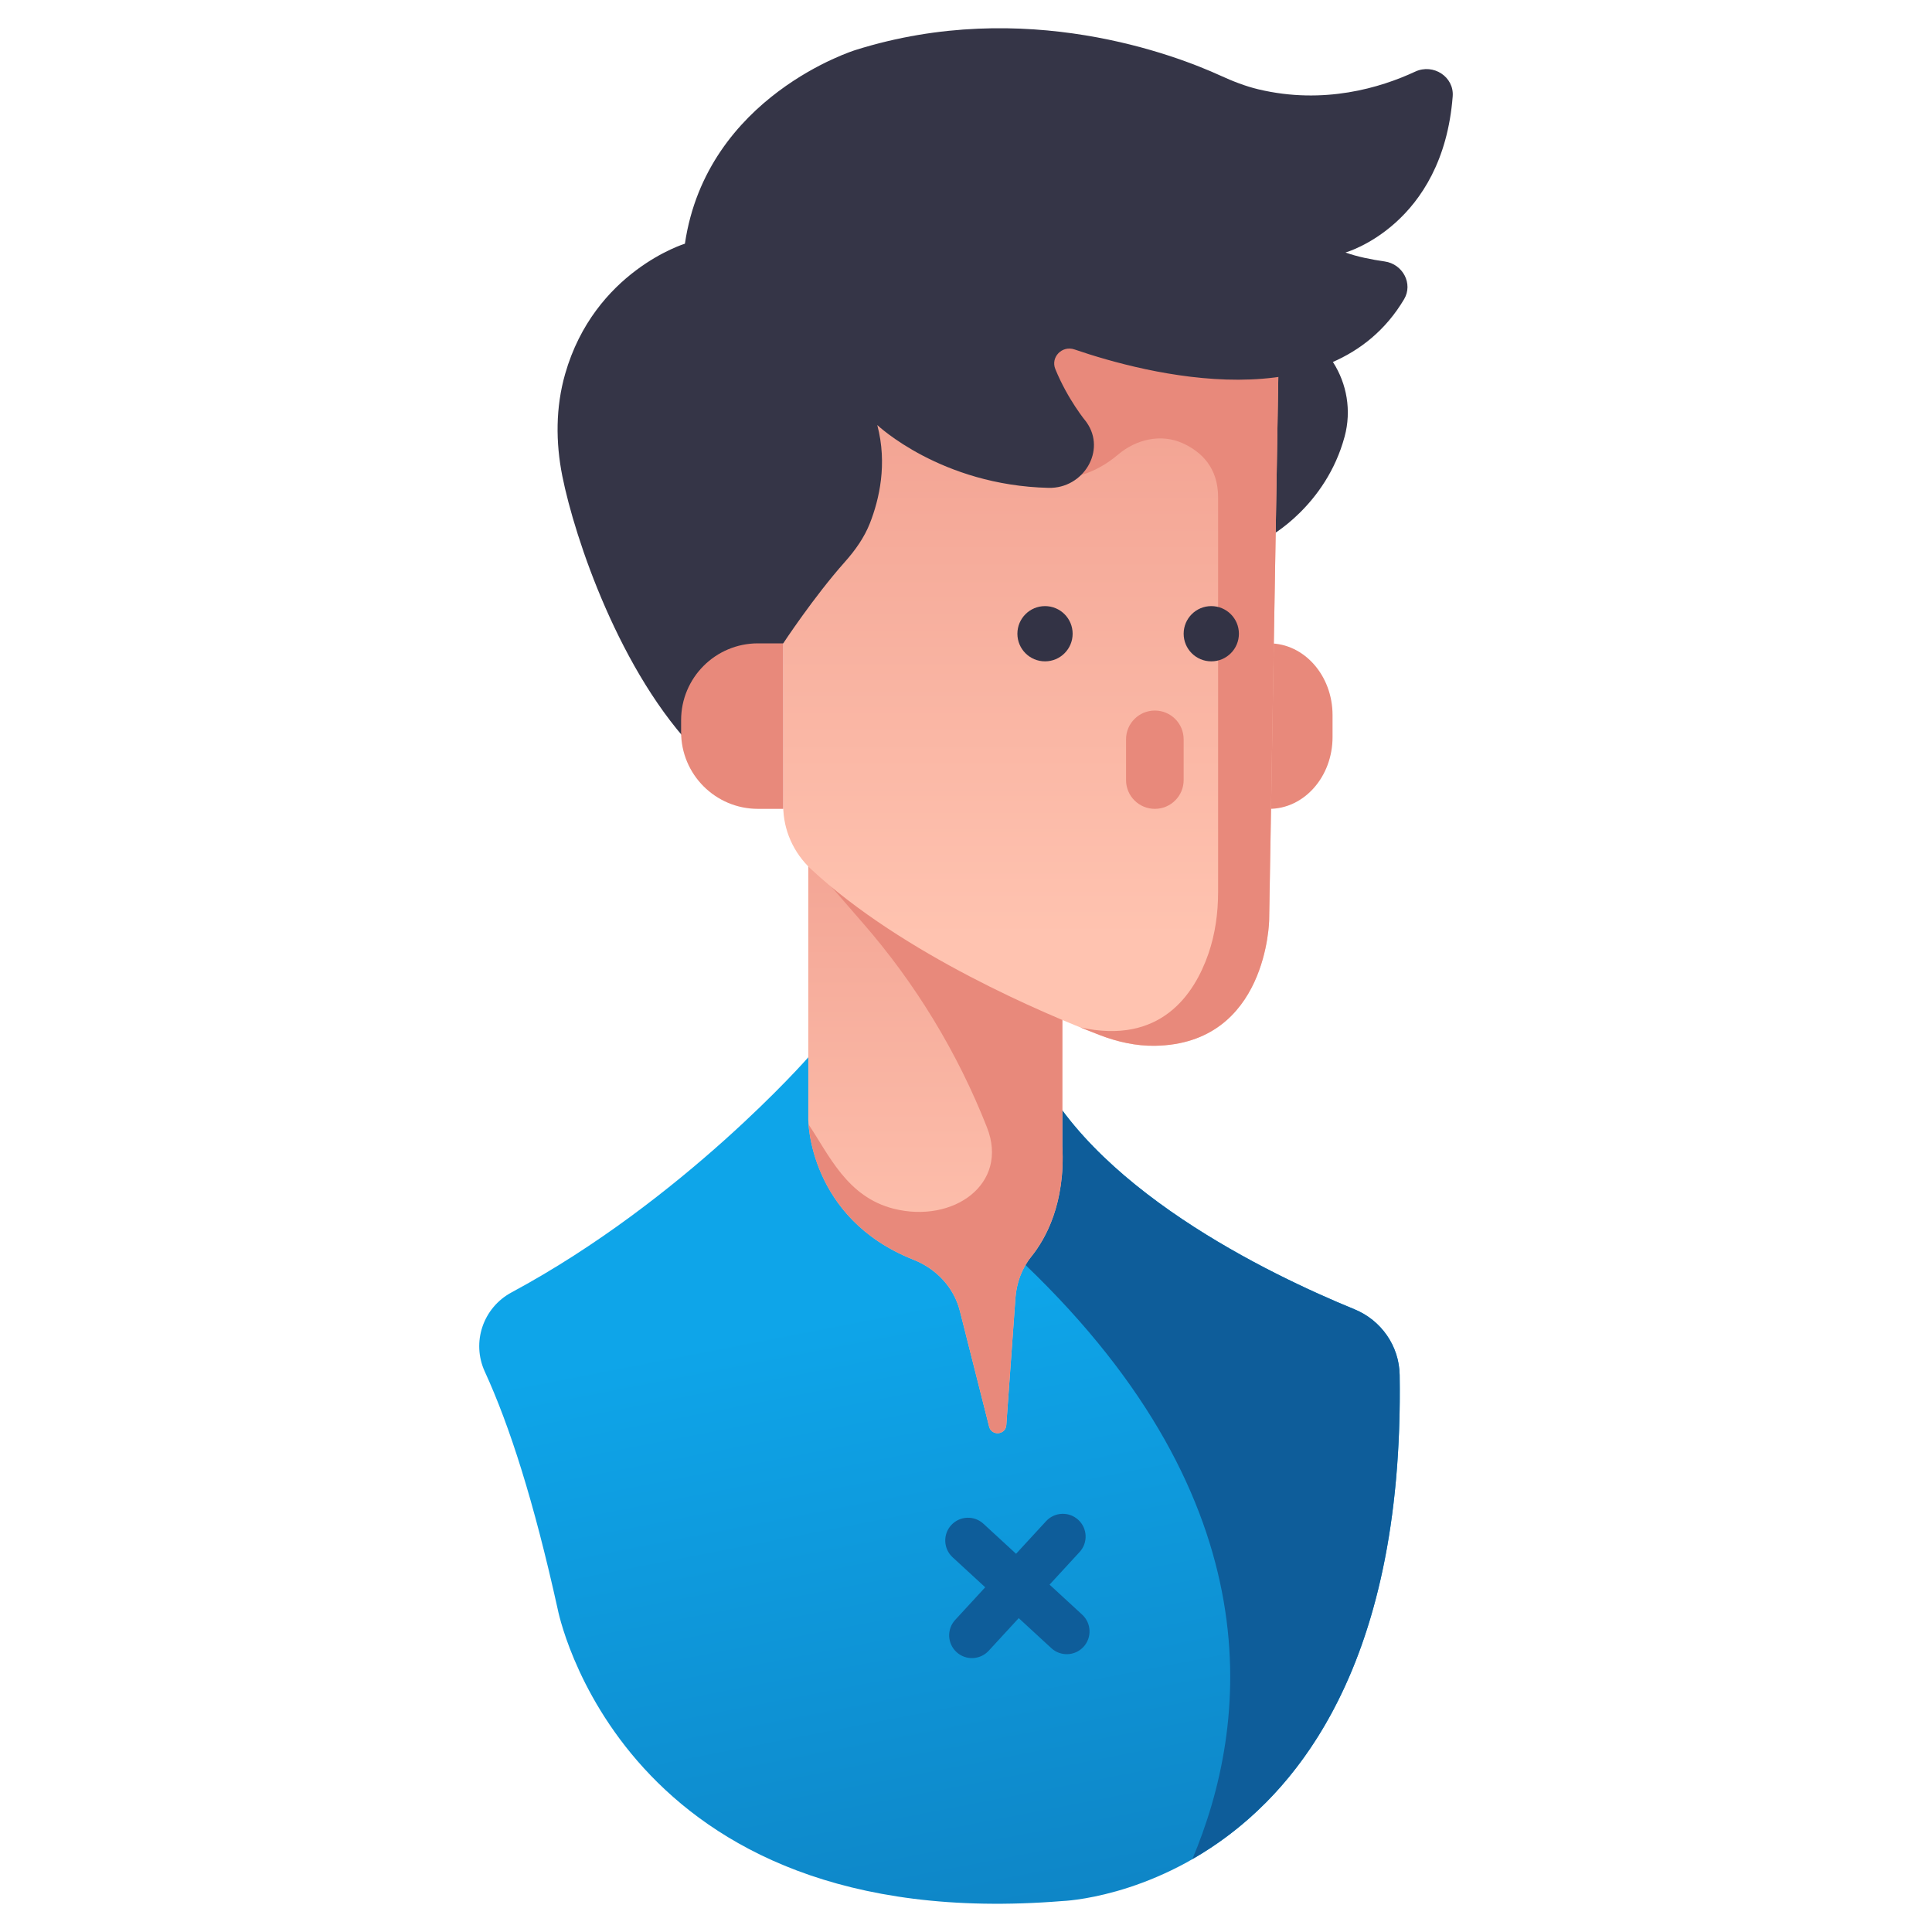 <!DOCTYPE svg PUBLIC "-//W3C//DTD SVG 1.1//EN" "http://www.w3.org/Graphics/SVG/1.1/DTD/svg11.dtd">
<!-- Uploaded to: SVG Repo, www.svgrepo.com, Transformed by: SVG Repo Mixer Tools -->
<svg width="800px" height="800px" viewBox="0 0 512 512" enable-background="new 0 0 512 512" id="Villager" version="1.1" xml:space="preserve" xmlns="http://www.w3.org/2000/svg" xmlns:xlink="http://www.w3.org/1999/xlink" fill="#000000">
<g id="SVGRepo_bgCarrier" stroke-width="0"/>
<g id="SVGRepo_tracerCarrier" stroke-linecap="round" stroke-linejoin="round"/>
<g id="SVGRepo_iconCarrier">
<linearGradient gradientUnits="userSpaceOnUse" id="SVGID_1_" x1="245.801" x2="317.744" y1="344.313" y2="714.456">
<stop offset="0" style="stop-color:#0ea5e9"/>
<stop offset="1" style="stop-color:#0e5d9a"/>
</linearGradient>
<path d="M247.91,280.203h-33.708c0,0-33.052,37.774-78.653,62.305c-7.531,4.051-10.64,13.206-7.074,20.979 c6.578,14.339,12.987,34.326,19.289,62.811c0,0,16.432,87.021,133.855,77.492c0,0,91.366-2.988,89.304-139.417 c-0.115-7.674-4.882-14.499-11.984-17.405c-22.429-9.178-71.031-32.457-85.586-66.764H247.91z" fill="url(#SVGID_1_)"/>
<path d="M358.938,346.967c-22.429-9.178-71.031-32.457-85.586-66.764h-17.016l15.445,55.043 c66.106,63.365,59.195,121.89,44.214,157.426c25.668-14.711,56.128-48.869,54.927-128.3 C370.807,356.698,366.04,349.873,358.938,346.967z" fill="#0e5d9a"/>
<path d="M286.79,427.904l-8.645-7.959l7.96-8.646c2.257-2.452,2.1-6.269-0.353-8.526l0,0 c-2.452-2.258-6.27-2.1-8.526,0.352l-7.96,8.645l-8.645-7.959c-2.452-2.257-6.269-2.1-8.526,0.353l0,0 c-2.257,2.452-2.1,6.269,0.352,8.526l8.646,7.959l-7.96,8.645c-2.257,2.452-2.1,6.27,0.353,8.527l0,0 c2.452,2.257,6.269,2.1,8.526-0.352l7.96-8.646l8.645,7.96c2.451,2.257,6.269,2.1,8.526-0.353l0,0 C289.399,433.979,289.242,430.162,286.79,427.904z" fill="#0e5d9a"/>
<linearGradient gradientUnits="userSpaceOnUse" id="SVGID_2_" x1="247.911" x2="247.911" y1="346.576" y2="115.809">
<stop offset="0.005" style="stop-color:#FFC3B0"/>
<stop offset="1" style="stop-color:#E8897B"/>
</linearGradient>
<path d="M214.202,221.132v75.587c0,0,0,26.084,27.894,37.12c6.032,2.387,10.699,7.312,12.29,13.602 l7.744,30.627c0.645,2.548,4.363,2.22,4.552-0.401l2.415-33.657c0.286-3.987,1.667-7.859,4.183-10.966 c3.798-4.688,9.078-14.061,8.253-29.338v-45.098L214.202,221.132z" fill="url(#SVGID_2_)"/>
<path d="M276.094,328.936c0.184-0.311,0.359-0.649,0.539-0.98c0.298-0.545,0.589-1.104,0.876-1.704 c0.186-0.388,0.361-0.79,0.541-1.2c0.27-0.617,0.526-1.26,0.777-1.932c0.169-0.451,0.333-0.904,0.491-1.381 c0.238-0.717,0.453-1.473,0.663-2.244c0.135-0.496,0.272-0.979,0.394-1.499c0.205-0.881,0.37-1.817,0.529-2.767 c0.08-0.477,0.178-0.926,0.245-1.42c0.2-1.476,0.353-3.014,0.421-4.648l0,0c0.072-1.727,0.065-3.545-0.038-5.455v-45.098 l-67.33-37.476v6.689c3.637,4.322,8.801,10.3,14.417,16.739c14.054,16.114,25.167,34.46,32.932,54.187 c5.934,15.075-8.973,25.538-24.684,21.583c-12.4-3.121-17.154-14.256-22.6-22.356c0.412,5.305,3.569,26.274,27.843,35.871 c6.027,2.383,10.687,7.312,12.274,13.596l7.745,30.627c0.645,2.548,4.363,2.22,4.551-0.401l2.416-33.657 c0.223-3.095,1.124-6.11,2.685-8.763l0,0c0.449-0.764,0.936-1.508,1.498-2.203c0.444-0.549,0.91-1.174,1.383-1.852 c0.148-0.213,0.295-0.459,0.444-0.684C275.437,330.01,275.764,329.499,276.094,328.936z" fill="#E8897B"/>
<path d="M336.342,85.304v56.925c0,0,15.029-8.116,19.996-26.52c3.748-13.886-5.288-28.39-19.537-30.346 C336.648,85.343,336.495,85.323,336.342,85.304z" fill="#353547"/>
<path d="M336.342,170.496v43.859l0,0c9.276,0,16.797-8.517,16.797-19.022v-5.813 C353.139,179.014,345.618,170.496,336.342,170.496L336.342,170.496z" fill="#E8897B"/>
<linearGradient gradientUnits="userSpaceOnUse" id="SVGID_3_" x1="273.352" x2="273.352" y1="249.602" y2="-6.479">
<stop offset="0.005" style="stop-color:#FFC3B0"/>
<stop offset="1" style="stop-color:#E8897B"/>
</linearGradient>
<path d="M339.141,77.646l-2.799,166.105c0,0-0.393,32.933-30.287,33.391c-5.02,0.077-9.963-1.05-14.649-2.85 c-14.308-5.496-52.141-21.366-76.426-43.922c-4.689-4.355-7.416-10.418-7.416-16.818V77.646H339.141z" fill="url(#SVGID_3_)"/>
<path d="M269.619,125.704c0,0,14.289,5.358,26.613-5.18c4.83-4.13,11.502-5.681,17.277-3.028 c4.849,2.226,9.301,6.411,9.301,14.273v104.572c0,5.604-0.758,11.214-2.601,16.507c-3.732,10.718-12.686,24.125-33.889,19.432 c1.892,0.765,3.636,1.456,5.084,2.012c4.687,1.8,9.63,2.927,14.649,2.85c29.895-0.458,30.287-33.391,30.287-33.391l2.799-166.105 h-67.477L269.619,125.704z" fill="#E8897B"/>
<path d="M181.508,64.581c0,0-23.967,7.308-31.746,34.535c-2.517,8.811-2.533,18.091-0.738,27.067 c3.285,16.423,15.287,52.286,35.851,73.241l22.688-28.929c0,0,8.073-12.295,16.331-21.575c2.754-3.096,5.15-6.463,6.649-10.284 c2.441-6.221,4.677-15.657,1.944-25.997c0,0,16.829,15.972,45.382,16.649c9.272,0.221,15.337-9.912,10.101-17.339 c-0.057-0.082-0.115-0.163-0.174-0.244c0,0-4.8-5.752-8.126-13.897c-1.286-3.15,1.784-6.333,5.077-5.203 c18.853,6.465,67.944,19.366,87.356-13.316c2.428-4.088-0.336-9.312-5.146-9.999c-3.448-0.492-7.272-1.243-10.387-2.376 c0,0,25.77-7.197,28.408-41.387c0.398-5.16-5.124-8.782-9.934-6.546c-9.247,4.301-24.194,8.803-41.491,4.706 c-3.516-0.833-6.865-2.158-10.139-3.655c-11.574-5.292-51.75-20.92-96.7-6.776C226.716,13.256,187.279,25.387,181.508,64.581z" fill="#353547"/>
<path d="M200.859,214.355h6.704v-43.859h-6.704c-11.244,0-20.358,9.115-20.358,20.358v3.143 C180.5,205.241,189.615,214.355,200.859,214.355z" fill="#E8897B"/>
<path d="M306.047,214.355L306.047,214.355c-4.217,0-7.635-3.418-7.635-7.635v-10.782 c0-4.217,3.418-7.635,7.635-7.635l0,0c4.216,0,7.634,3.418,7.634,7.635v10.782C313.681,210.938,310.263,214.355,306.047,214.355z" fill="#E8897B"/>
<circle cx="276.939" cy="167.944" fill="#333345" r="7.32"/>
<circle cx="321.001" cy="167.944" fill="#333345" r="7.32"/>
</g>
</svg>